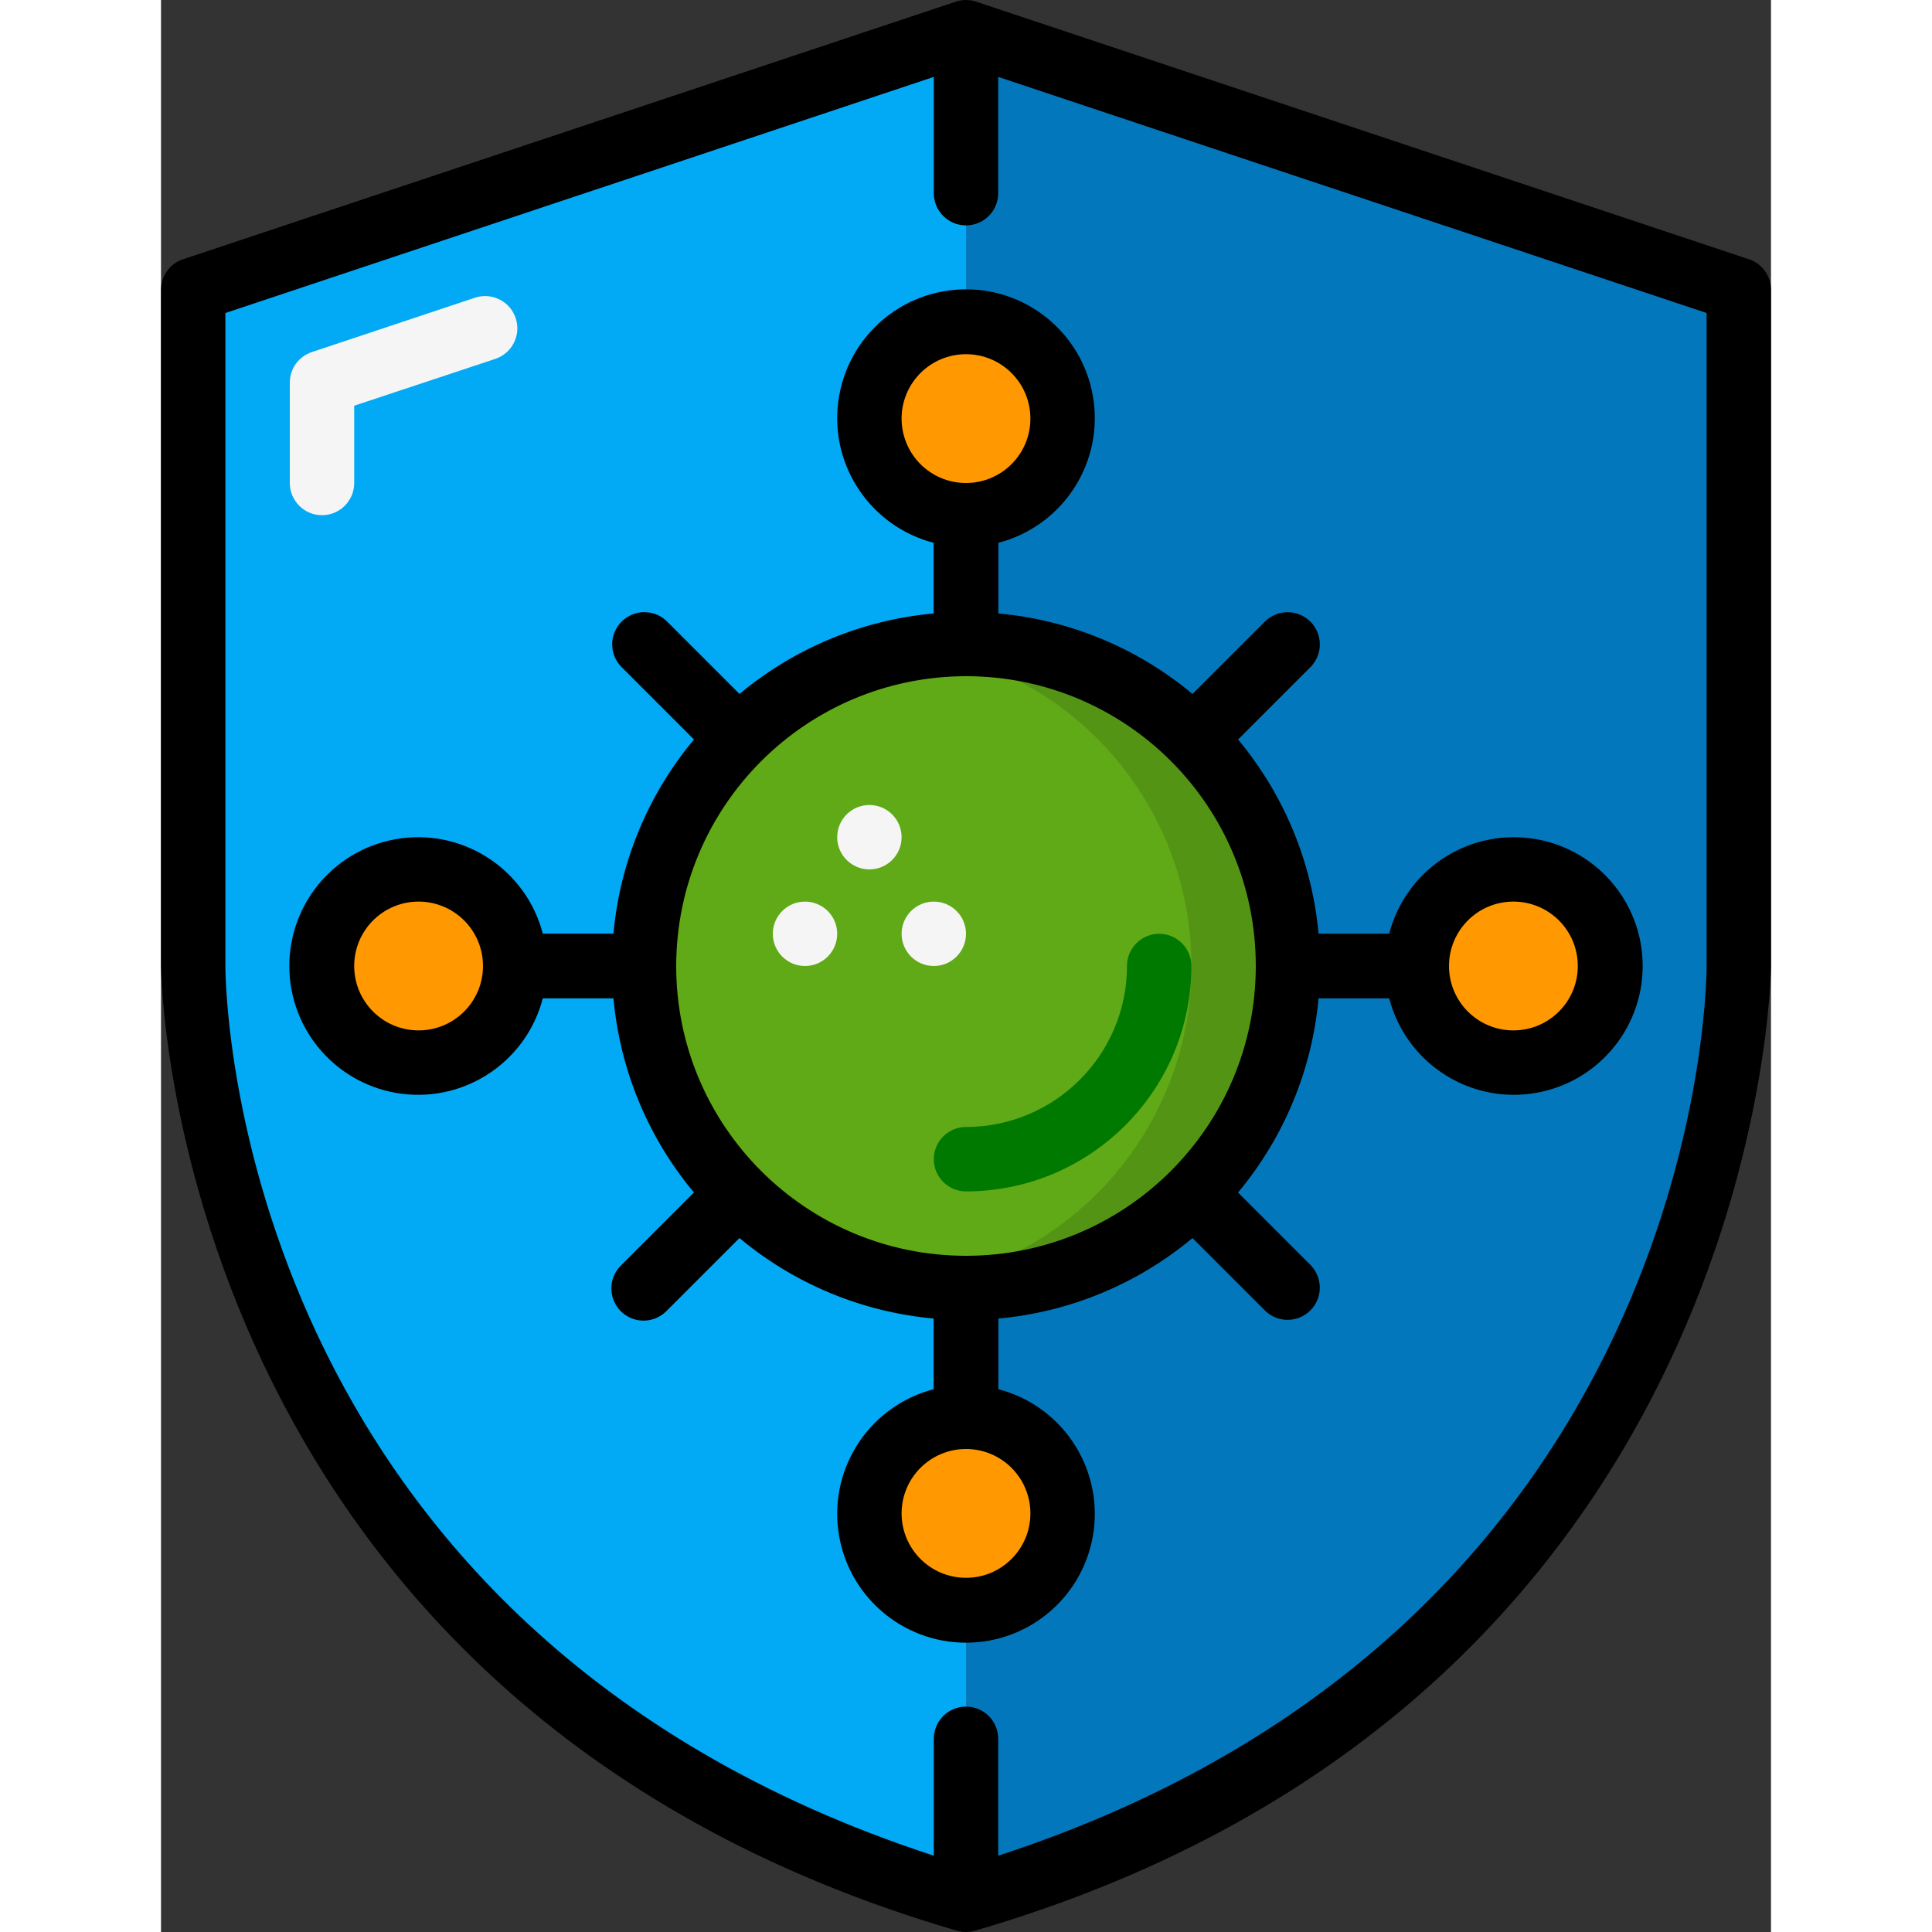 <svg height="512" viewBox="0 0 50 60" width="512" xmlns="http://www.w3.org/2000/svg"><rect x="0" y="0" width="50" height="60" fill="#333333" stroke="none"/><g id="Page-1" fill="none" fill-rule="evenodd"><g id="002---Protection-Against-Germs"><path id="Shape" d="m25 1v58c-24-7-24-29-24-29v-21z" fill="#02a9f4" fill-rule="nonzero"/><path id="Shape" d="m49 9v21s0 22-24 29v-58z" fill="#0377bc" fill-rule="nonzero"/><path id="Shape" d="m25 1v1l21 7v21c-.664 12.729-8.964 23.791-21 27.988v1.012c24-7 24-29 24-29v-21z" fill="#0377bc" fill-rule="nonzero"/><circle id="Oval" cx="25" cy="30" fill="#60a917" fill-rule="nonzero" r="10"/><path id="Shape" d="m25 20c-.502.004-1.004.046-1.5.125 4.887.735 8.501 4.933 8.501 9.875s-3.614 9.14-8.501 9.875c3.71.568 7.426-.991 9.621-4.037s2.498-7.063.785-10.404c-1.713-3.34-5.152-5.439-8.906-5.435z" fill="#549414" fill-rule="nonzero"/><path id="Shape" d="m25 16v4" stroke="#000" stroke-linecap="round" stroke-linejoin="round" stroke-width="2"/><circle id="Oval" cx="25" cy="13" fill="#ff9801" fill-rule="nonzero" r="3"/><path id="Shape" d="m25 44v-4" stroke="#000" stroke-linecap="round" stroke-linejoin="round" stroke-width="2"/><circle id="Oval" cx="25" cy="47" fill="#ff9801" fill-rule="nonzero" r="3"/><path id="Shape" d="m39 30h-4" stroke="#000" stroke-linecap="round" stroke-linejoin="round" stroke-width="2"/><circle id="Oval" cx="42" cy="30" fill="#ff9801" fill-rule="nonzero" r="3"/><path id="Shape" d="m11 30h4" stroke="#000" stroke-linecap="round" stroke-linejoin="round" stroke-width="2"/><g fill-rule="nonzero"><circle id="Oval" cx="8" cy="30" fill="#ff9801" r="3"/><path id="Shape" d="m5 16c-.552 0-1-.448-1-1v-3.117c-0-.431.275-.813.684-.949l5.065-1.688c.339-.113.713-.036.981.201.267.237.388.6.316.95-.072.35-.325.636-.665.749l-4.381 1.454v2.4c0 .552-.448 1-1 1z" fill="#f5f5f5"/><path id="Shape" d="m25 37c-.552 0-1-.448-1-1s.448-1 1-1c2.76-.003 4.997-2.24 5-5 0-.552.448-1 1-1s1 .448 1 1c-.004 3.864-3.136 6.996-7 7z" fill="#007900"/><circle id="Oval" cx="22" cy="26" fill="#f5f5f5" r="1"/><circle id="Oval" cx="24" cy="29" fill="#f5f5f5" r="1"/><circle id="Oval" cx="20" cy="29" fill="#f5f5f5" r="1"/><path id="Shape" d="m24.72 59.96c.183.053.377.053.56 0 24.437-7.127 24.72-29.732 24.72-29.96v-21c0-.431-.275-.813-.684-.949l-24-8c-.205-.068-.427-.068-.632 0l-24 8c-.409.136-.684.518-.684.949v21c0 .228.283 22.833 24.72 29.96zm-22.72-50.239 22-7.333v3.612c0 .552.448 1 1 1s1-.448 1-1v-3.612l22 7.333v20.279c0 .852-.317 20.555-22 27.631v-3.631c0-.552-.448-1-1-1s-1 .448-1 1v3.63c-21.683-7.076-22-26.779-22-27.63z" fill="#000"/><path id="Shape" d="m11.858 31h2.193c.2 2.219 1.072 4.324 2.5 6.034l-2.259 2.259c-.26.251-.364.623-.273.973.092.35.365.623.714.714.35.092.721-.013.973-.273l2.259-2.259c1.71 1.429 3.816 2.301 6.035 2.501v2.193c-1.95.504-3.222 2.379-2.968 4.377s1.954 3.496 3.968 3.496 3.714-1.498 3.968-3.496-1.018-3.873-2.968-4.377v-2.193c2.219-.2 4.324-1.072 6.034-2.5l2.259 2.259c.392.379 1.016.374 1.402-.012s.391-1.009.012-1.402l-2.259-2.259c1.429-1.71 2.301-3.816 2.501-6.035h2.193c.504 1.95 2.379 3.222 4.377 2.968s3.496-1.954 3.496-3.968-1.498-3.714-3.496-3.968-3.873 1.018-4.377 2.968h-2.193c-.2-2.219-1.072-4.324-2.5-6.034l2.259-2.259c.379-.392.374-1.016-.012-1.402s-1.009-.391-1.402-.012l-2.259 2.259c-1.71-1.429-3.816-2.301-6.035-2.501v-2.193c1.95-.504 3.222-2.379 2.968-4.377s-1.954-3.496-3.968-3.496-3.714 1.498-3.968 3.496 1.018 3.873 2.968 4.377v2.193c-2.219.2-4.324 1.072-6.034 2.5l-2.259-2.259c-.392-.379-1.016-.374-1.402.012s-.391 1.009-.012 1.402l2.259 2.259c-1.429 1.71-2.301 3.816-2.501 6.035h-2.193c-.504-1.95-2.379-3.222-4.377-2.968-1.998.254-3.496 1.954-3.496 3.968s1.498 3.714 3.496 3.968c1.998.254 3.873-1.018 4.377-2.968zm15.142 16c0 1.105-.895 2-2 2s-2-.895-2-2 .895-2 2-2 2 .895 2 2zm15-19c1.105 0 2 .895 2 2s-.895 2-2 2-2-.895-2-2 .895-2 2-2zm-19-15c0-1.105.895-2 2-2s2 .895 2 2-.895 2-2 2-2-.895-2-2zm2 8c4.971 0 9 4.029 9 9s-4.029 9-9 9-9-4.029-9-9c.006-4.968 4.032-8.994 9-9zm-17 11c-1.105 0-2-.895-2-2s.895-2 2-2 2 .895 2 2-.895 2-2 2z" fill="#000"/></g></g></g></svg>